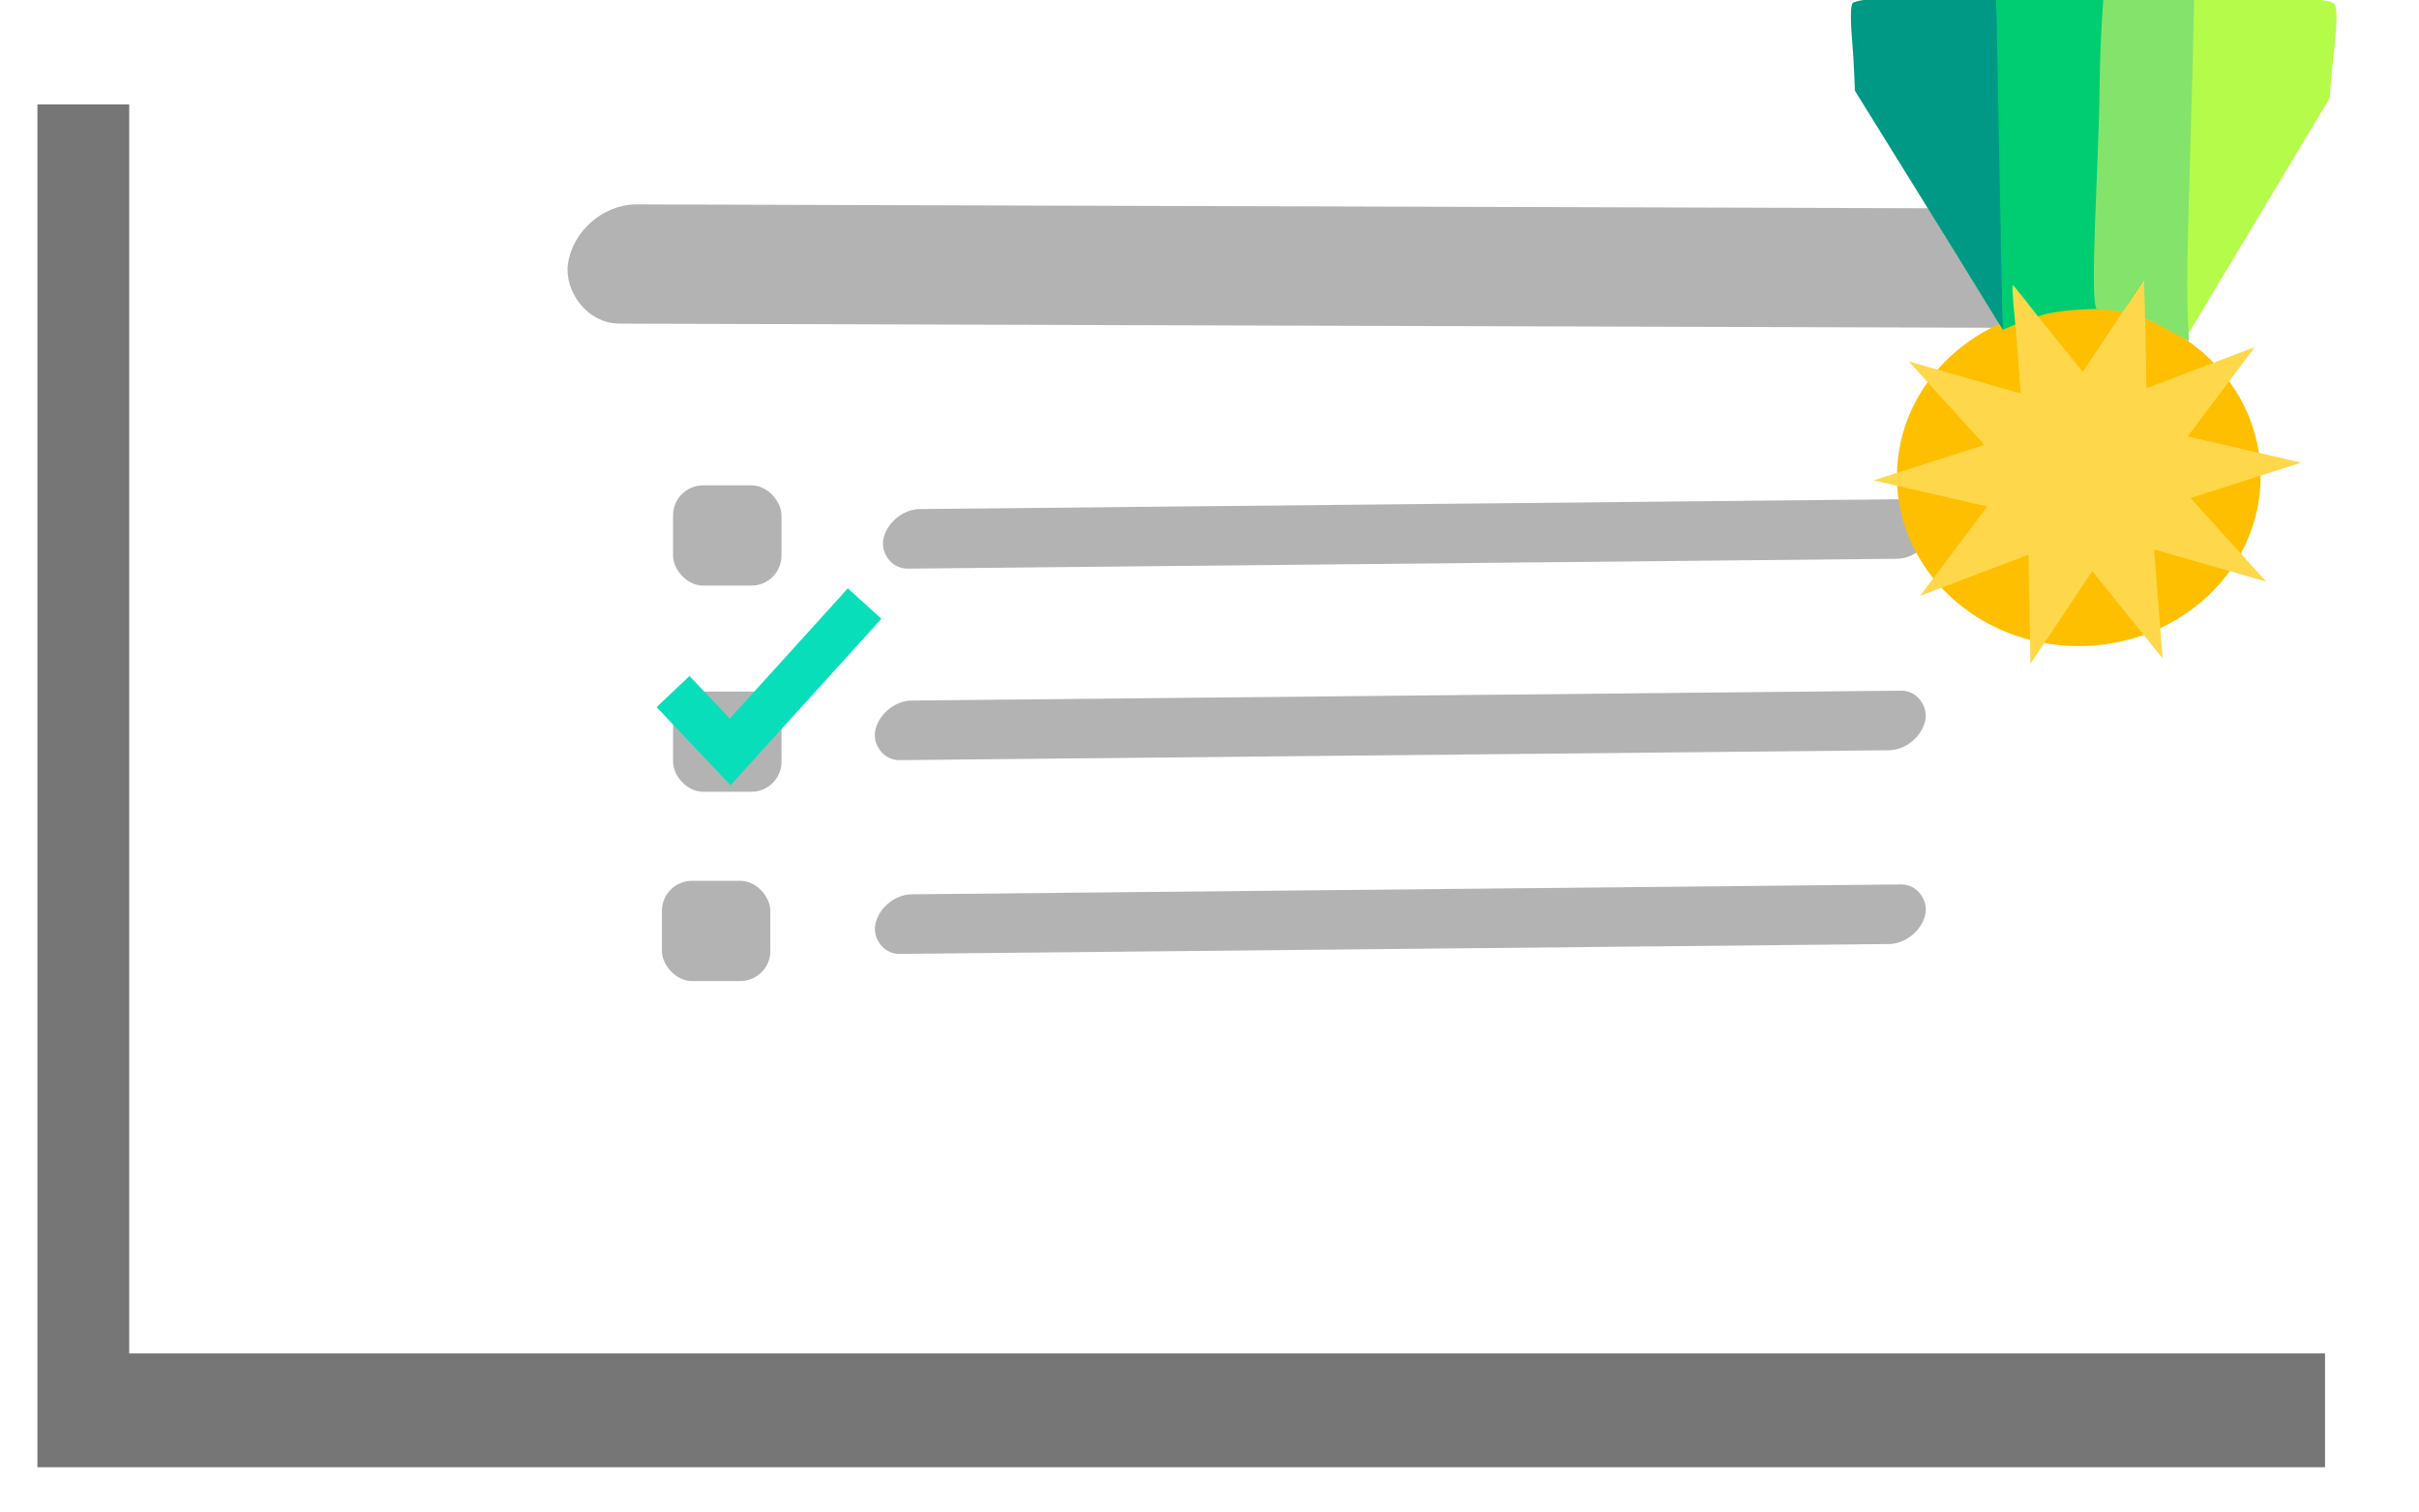 <?xml version="1.0" encoding="UTF-8"?>
<svg width="84.679mm" height="52.934mm" version="1.1" viewBox="0 0 84.679 52.934" xmlns="http://www.w3.org/2000/svg" xmlns:cc="http://creativecommons.org/ns#" xmlns:dc="http://purl.org/dc/elements/1.1/" xmlns:rdf="http://www.w3.org/1999/02/22-rdf-syntax-ns#">
 <defs>
  <filter id="filter898-8-9-5" x="-.017" y="-.026" width="1.034" height="1.051" color-interpolation-filters="sRGB">
   <feGaussianBlur stdDeviation="0.841"/>
  </filter>
 </defs>
 <g transform="translate(-85.416 -80.878)">
  <g transform="matrix(.282 0 0 .282 61.048 -331.81)">
   <rect transform="matrix(2.368 0 0 2.14 544.48 1103.8)" x="-191.48" y="174.11" width="119.92" height="79.072" rx="1.068" ry="0" fill-opacity=".538" filter="url(#filter898-8-9-5)"/>
   <rect x="102.45" y="1462.3" width="283.94" height="169.18" rx="2.53" ry="0" fill="#fff" style="mix-blend-mode:normal"/>
   <g fill="#b3b3b3">
    <rect transform="matrix(1 .003 -.142 .99 0 0)" x="371.36" y="1502.7" width="185.86" height="14.954" ry="7.477"/>
    <rect transform="matrix(1 -.01 -.198 .98 0 0)" x="506.29" y="1563" width="130.35" height="7.55" ry="3.775"/>
    <rect transform="matrix(1 -.01 -.198 .98 0 0)" x="510.09" y="1587.3" width="130.35" height="7.55" ry="3.775"/>
    <rect transform="matrix(1 -.01 -.198 .98 0 0)" x="514.97" y="1611.9" width="130.35" height="7.55" ry="3.775"/>
    <rect x="169.96" y="1523.7" width="13.46" height="12.439" ry="3.721"/>
    <rect x="169.96" y="1549.3" width="13.46" height="12.439" ry="3.721"/>
    <rect x="168.58" y="1572.8" width="13.46" height="12.439" ry="3.721"/>
   </g>
   <path d="m169.96 1549.3 7.092 7.493 16.687-18.419" fill="none" stroke="#09debb" stroke-width="5.625"/>
  </g>
 </g>
 <g transform="matrix(.401 0 0 .374 15.719 -20.174)">
  <circle cx="142.27" cy="98.554" r="15.875" fill="#fdbf00"/>
  <path d="m143.92 53.361-0.236 29.199m8.032 2.835 0.85-31.939m-17.576-0.094 0.661 31.467m0 1e-6c5.355-2.835 10.709-2.646 16.064 0.567l12.473-22.301c0.086-2.963 1.089-8.84 0.244-8.882-0.595-1.125-40.134-1.266-41.69-0.067-0.815-0.112 0.129 5.432-0.021 8.148z" fill="#b5fb49"/>
  <path d="m158.62 108.38-9.769-2.993 0.737 10.19-6.144-8.163-5.394 8.677-0.172-10.215-9.464 3.85 5.865-8.366-9.919-2.448 9.662-3.321-6.586-7.811 9.769 2.993-0.737-10.19 6.144 8.163 5.394-8.677 0.172 10.215 9.464-3.85-5.865 8.366 9.919 2.448-9.662 3.321z" fill="#ffd74a"/>
  <path d="m129.22 73.659-6.493-11.223-0.067-1.711c-0.037-0.941-0.115-2.279-0.173-2.972-0.158-1.879-0.14-3.336 0.042-3.517 0.39-0.387 3.651-0.655 9.817-0.807l2.723-0.067 0.061 1.506c0.085 2.091 0.565 29.926 0.524 29.966-0.018 0.018-2.864-5.003-6.435-11.175z" fill="#009985"/>
  <path d="m150.6 84.608c-0.523-0.183-1.248-0.594-1.677-0.763l-0.78-0.307-0.012-0.668c-7e-3 -0.367-0.039-1.147-0.071-1.734l-0.058-1.066-0.885 1.421c-0.487 0.782-0.914 1.439-0.949 1.461-0.035 0.022-0.466-0.021-0.958-0.095-1.751-0.263 0.433-0.038-1.489 0.009-4.24 0.104-4.936 0.779-5.029 0.677-0.062-0.068-0.672-0.949-1.183-1.625-0.511-0.676-0.943-1.246-0.959-1.268-0.117-0.154-0.083 0.741 0.111 2.895l0.074 0.771-0.773 0.361c-0.25 0.117-0.308 0.152-0.308 0.152-0.069-0.069-0.59-31.352-0.592-31.459-9e-4 -0.044 2.178-0.074 4.516 6.9e-5l4.342-0.009c0.302-0.003 0 0 0.532-0.044 0 0 7.081 31.273 7.024 31.086l-0.086 0.482z" fill="#00cc71"/>
  <path d="m148.86 84.123-0.801-0.34-0.038-1.594c-0.028-0.772-0.045-1.647-0.035-1.832l0.015-0.287-0.192 0.301c-0.106 0.165-0.522 0.823-0.926 1.46l-0.775 1.322s-1.617-0.255-1.956-0.276c-0.26-0.016-0.224-0.013-0.27-0.014-0.753-0.015 0.157-14.036 0.211-21.026 0.035-4.516 0.359-8.52 0.359-8.52 0.261-0.275 7.88-0.022 7.894 0.011 0.026 0.06-0.213 10.119-0.532 21.897-0.238 8.754 0.167 10.649 0.052 10.64-0.639-0.356-2.065-1.186-3.006-1.743z" fill="#84e36b"/>
 </g>
</svg>

